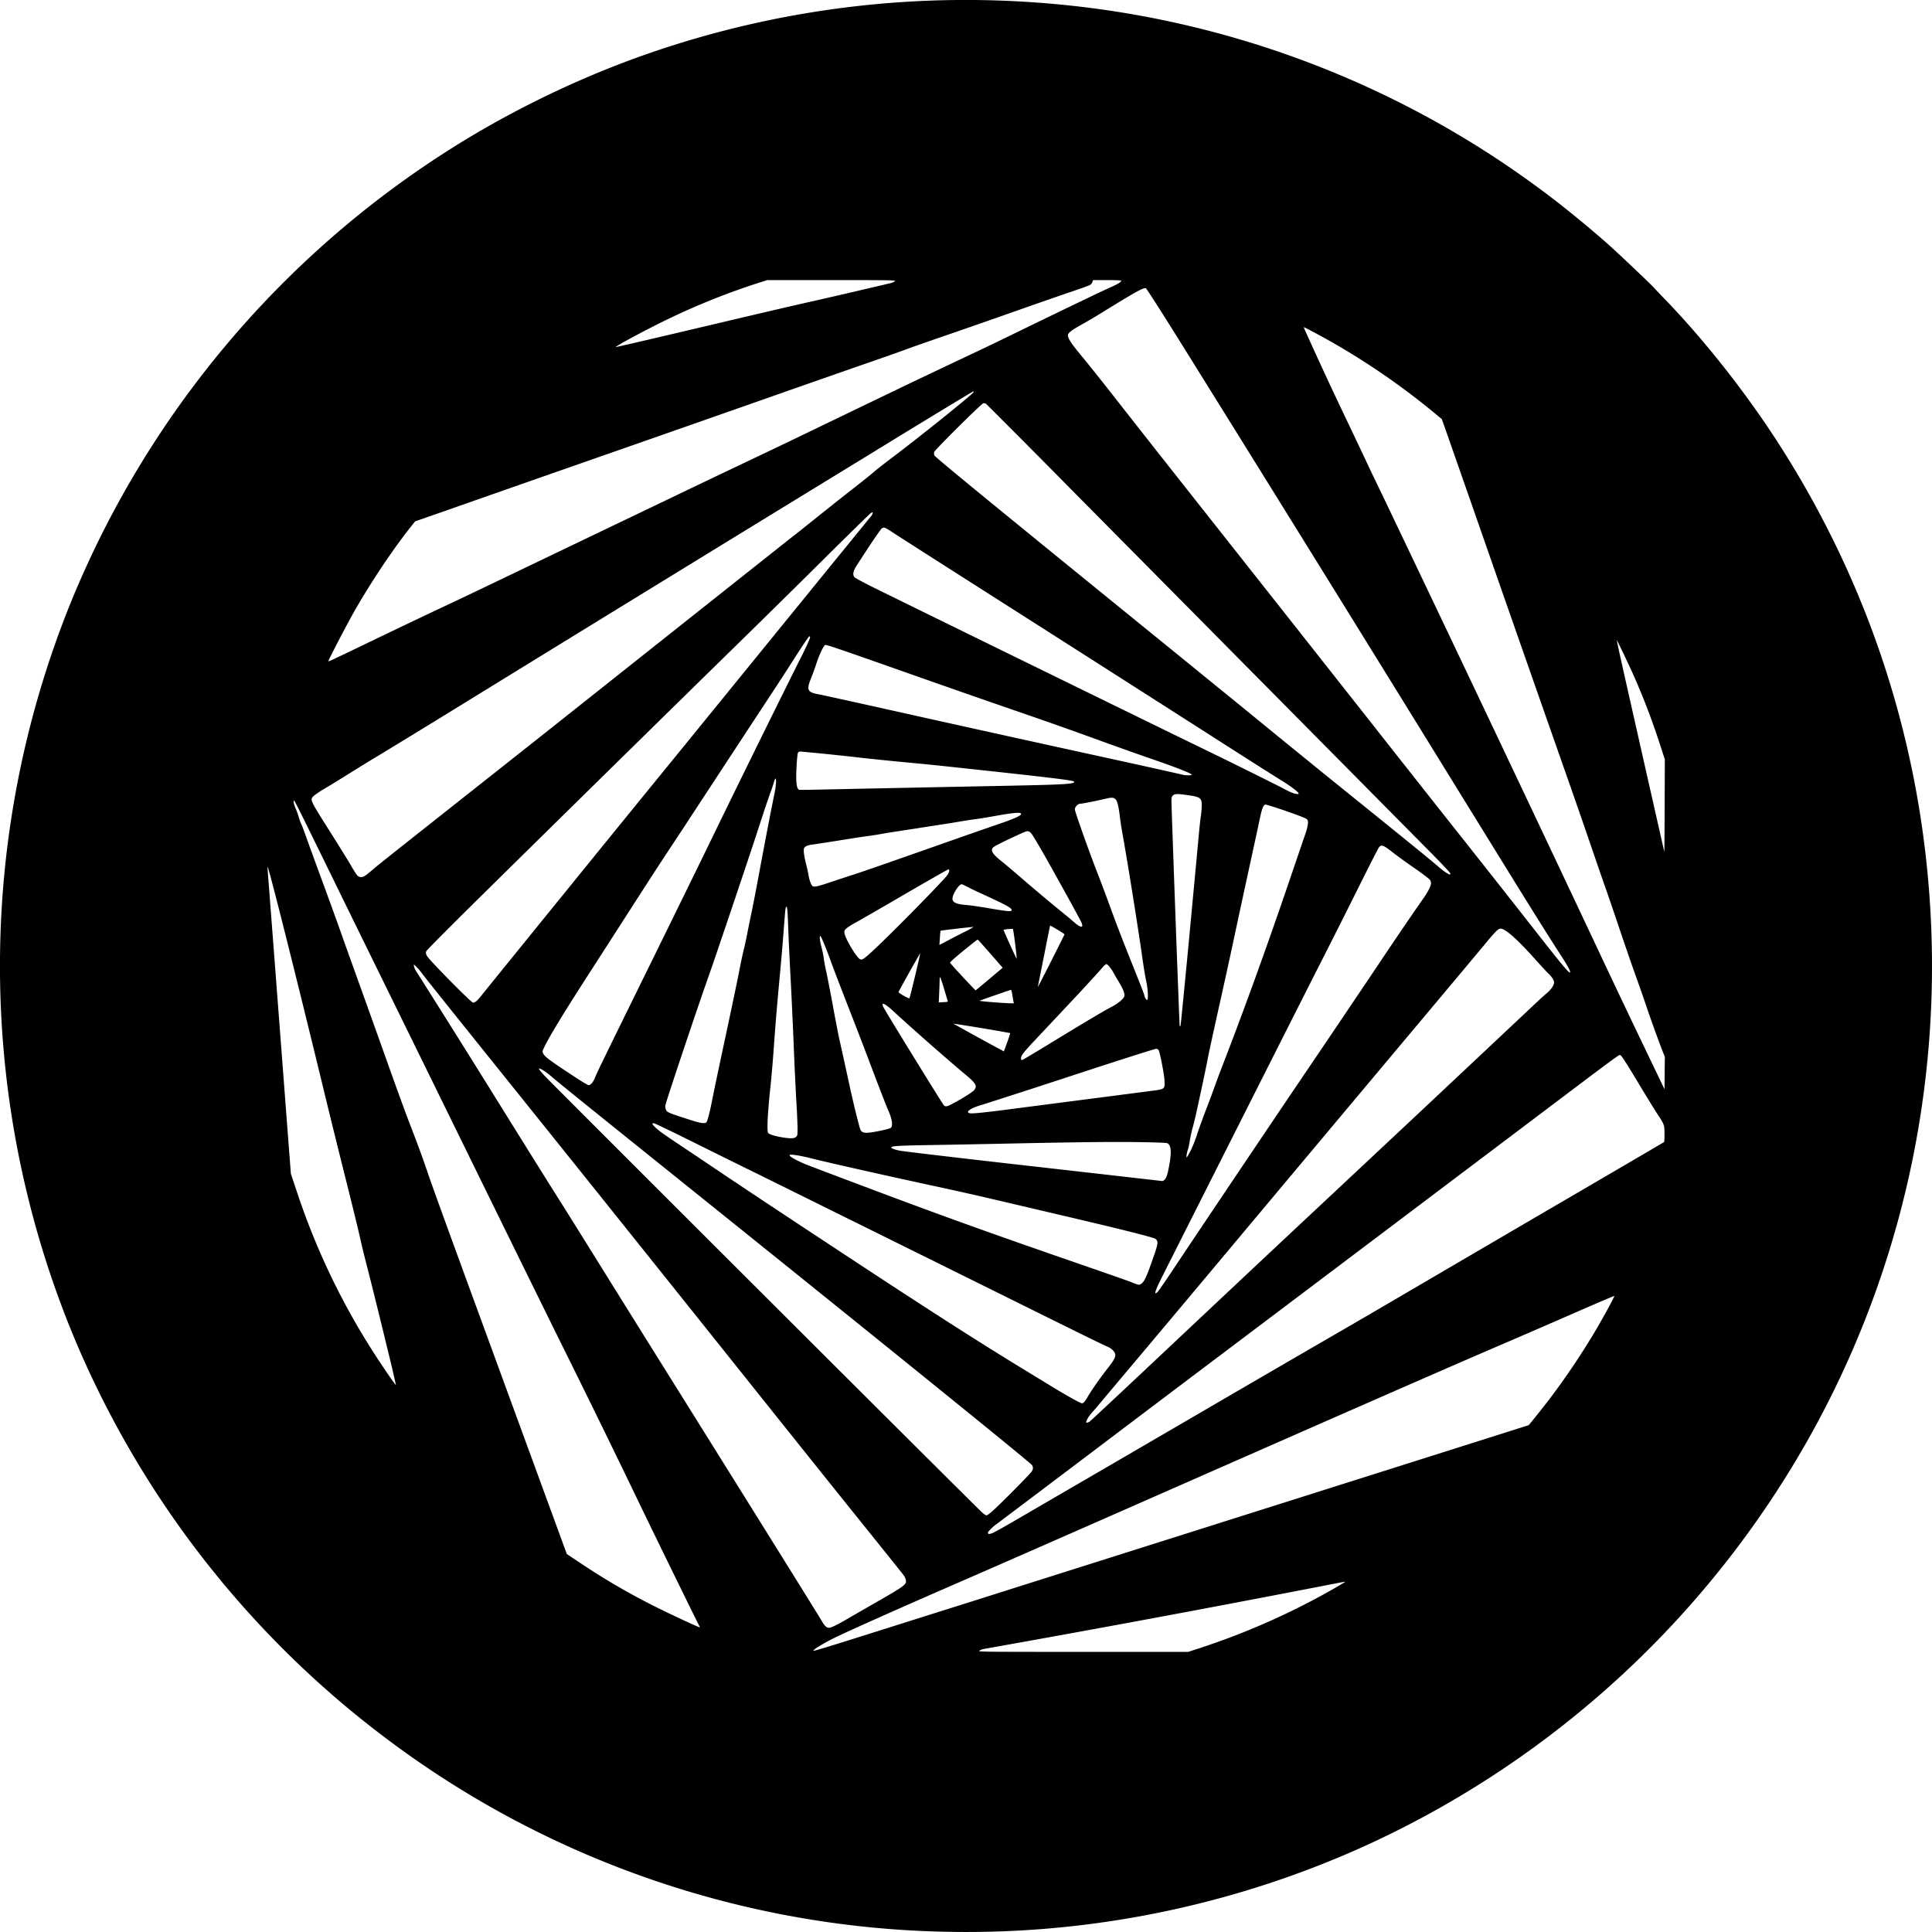 <svg xmlns="http://www.w3.org/2000/svg" xml:space="preserve" width="80" height="80"><path d="M38.6 79.975a39.796 39.796 0 0 1-22.64-8.013A40.114 40.114 0 0 1 3.064 55.375a40.095 40.095 0 0 1-.152-30.38A40.176 40.176 0 0 1 19.586 5.597a40.602 40.602 0 0 1 6.214-3A40.065 40.065 0 0 1 42.695.09a39.79 39.79 0 0 1 21.334 7.93c.815.611 1.86 1.47 2.628 2.156.41.367 1.724 1.614 1.825 1.733.035.04.237.253.448.471 1.498 1.547 3.083 3.526 4.371 5.457a40.254 40.254 0 0 1 4.063 7.854 39.781 39.781 0 0 1 2.358 9.588c.976 8.287-.633 16.626-4.61 23.891a40.197 40.197 0 0 1-18.587 17.264 39.969 39.969 0 0 1-17.926 3.54zm11.139-11.75a29.996 29.996 0 0 0 4.97-2.151c.609-.335 1.023-.578.987-.578-.015 0-.177.029-.36.065a902.7 902.7 0 0 1-14.608 2.721.43.43 0 0 0-.173.068c-.06.05.029.05 4.29.051l4.35.001.544-.176zm-14.397-.367 3.219-1.016c.917-.288 2.213-.698 2.88-.91l4.534-1.435a12281.754 12281.754 0 0 0 5.947-1.882 21185.688 21185.688 0 0 0 11.373-3.6c.016 0 .704-.864.965-1.214a30.636 30.636 0 0 0 1.86-2.794c.324-.555.743-1.328.727-1.344-.007-.007-.72.295-1.582.673-.863.377-2.079.905-2.702 1.173-2.5 1.072-5.44 2.36-15.575 6.82-2.882 1.269-6.02 2.645-6.974 3.06-2.736 1.188-4.978 2.188-5.53 2.465-.283.142-.658.36-.75.438l-.067.055.061.001c.034 0 .76-.22 1.614-.49zm-.715-.569a8.71 8.71 0 0 0 .427-.235c.132-.077.702-.406 1.267-.73 1.129-.648 1.215-.713 1.192-.885a.578.578 0 0 0-.103-.223c-.049-.066-.792-.993-1.65-2.06-.86-1.068-2.755-3.435-4.213-5.261-3.9-4.886-7.38-9.234-9.838-12.295-3.139-3.908-4.103-5.113-4.224-5.28-.116-.16-.312-.373-.343-.373-.023 0 .011.127.058.216a809.91 809.91 0 0 1 3.44 5.49c1.09 1.754 2.181 3.5 2.423 3.881.242.381.97 1.546 1.617 2.587a2933.07 2933.07 0 0 0 2.652 4.254c3.869 6.192 6.64 10.64 6.71 10.77a.865.865 0 0 0 .154.207c.096.08.163.071.431-.063zm-5.69 0c-.27-.533-1.83-3.723-2.397-4.9a613.778 613.778 0 0 0-3.173-6.494c-.535-1.078-2.014-4.085-3.287-6.68-1.273-2.597-3.001-6.12-3.84-7.828a3557.64 3557.64 0 0 1-2.433-4.96c-1.283-2.624-1.594-3.25-1.623-3.268-.05-.032-.023.13.052.303.043.098.104.268.137.378.032.11.08.242.106.293.026.051.12.297.207.547.088.249.37 1.023.627 1.72.257.697.607 1.66.778 2.143.17.482.548 1.538.84 2.347.291.809.796 2.22 1.122 3.137.325.917.71 1.973.853 2.347.398 1.032.572 1.505.786 2.133.234.688.863 2.42 2.908 8.001a17325.74 17325.74 0 0 1 2.8 7.649l.074.195.616.409a28.02 28.02 0 0 0 3.243 1.866c.59.292 1.597.758 1.648.761a.45.45 0 0 0-.044-.099zm12.154-3.806c.06-.021.479-.253.93-.516l1.82-1.059c1.15-.667 3.16-1.838 6.734-3.92 1.379-.804 3.233-1.881 4.12-2.394a707.716 707.716 0 0 0 3.948-2.3c2.178-1.276 4.043-2.367 6.907-4.039 1.84-1.075 3.353-1.96 3.36-1.967.007-.006.013-.158.013-.336 0-.374-.002-.381-.325-.871a62.075 62.075 0 0 1-.805-1.316c-.418-.695-.642-1.044-.684-1.063-.078-.036.28-.298-4.346 3.192-3.58 2.7-6.443 4.86-11.814 8.908-1.438 1.083-3.37 2.541-4.294 3.24-2.59 1.958-5.266 3.977-5.417 4.087-.14.101-.33.295-.33.335 0 .065.04.07.183.02zm.032-.937c.352-.317 1.535-1.514 1.596-1.614.066-.107.069-.16.016-.263-.045-.087-5.913-4.836-14.121-11.428-3.995-3.208-5.51-4.43-5.77-4.656-.237-.207-.473-.357-.53-.338-.016.005.09.141.239.302.29.315 17.84 17.832 18.095 18.061.085.076.175.139.202.139.026 0 .15-.092.273-.203zm4-3.683c.035-.026 1.067-.989 2.292-2.14 3.64-3.425 4.779-4.494 6.547-6.15 4.298-4.021 5.509-5.157 9.708-9.107.117-.11.284-.26.37-.332.186-.155.31-.337.31-.455 0-.093-.095-.237-.253-.386-.055-.05-.285-.3-.512-.553-.755-.846-1.252-1.287-1.447-1.287-.102 0-.196.094-.671.667-.225.271-1.124 1.345-1.998 2.387-.874 1.041-4.39 5.236-7.812 9.32a2793.017 2793.017 0 0 1-6.347 7.561c-.171.184-.26.306-.308.422-.039.092-.038.098.007.098.026 0 .077-.02.113-.046zm-.223-.815c.03-.033.088-.12.13-.193.138-.246.5-.767.777-1.119.323-.41.394-.538.37-.667-.02-.105-.156-.236-.32-.307-.213-.093-.741-.35-2.216-1.08a20344.308 20344.308 0 0 0-10.374-5.134c-.807-.4-1.779-.88-2.16-1.067-.381-.186-1.422-.701-2.313-1.144-.89-.442-1.656-.811-1.7-.82-.121-.024-.102.034.06.183.152.141.315.257 1.053.75.268.178.976.653 1.574 1.056a510.32 510.32 0 0 0 2.82 1.877c5.13 3.392 7.504 4.926 9.68 6.254l1.267.773c.628.384 1.194.698 1.255.698.024 0 .067-.027.097-.06zm-28.835-2.104c-.353-1.46-.726-2.963-.932-3.756a35.725 35.725 0 0 1-.242-1.014c-.067-.3-.336-1.399-.598-2.44a477.61 477.61 0 0 1-.84-3.4c-1.15-4.749-2.312-9.374-2.37-9.433-.008-.007-.008.05 0 .13.007.078.226 2.938.487 6.356l.474 6.214.254.76a29.391 29.391 0 0 0 3.05 6.454c.397.63 1.026 1.552 1.046 1.533a51.71 51.71 0 0 0-.329-1.404zm31.888-2.47c.038-.04.336-.475.663-.966 1.07-1.609 4.328-6.454 5.64-8.388.705-1.041 1.972-2.92 2.813-4.173a181.302 181.302 0 0 1 1.766-2.6c.268-.366.42-.647.42-.777a.24.24 0 0 0-.072-.168 9.675 9.675 0 0 0-.674-.497c-.33-.23-.702-.5-.827-.599-.408-.324-.487-.352-.591-.206-.034.047-.417.8-.851 1.673-.435.873-1.147 2.289-1.584 3.147-.64 1.257-2.62 5.18-6.568 13.014-.273.543-.323.742-.135.54zm-.716-.304c.126-.067.215-.243.433-.856.297-.836.308-.896.178-1.014-.066-.06-1.478-.414-4.073-1.02l-2.854-.67c-.47-.11-1.291-.294-1.827-.41-2.318-.5-4.719-1.039-5.533-1.243-.49-.123-.867-.176-.867-.122 0 .063.34.247.76.413.132.052 1.26.479 2.507.948 3.1 1.168 5.208 1.924 9.11 3.271.948.328 1.752.61 1.787.63.061.032.254.099.299.102a.23.23 0 0 0 .08-.029zm.99-4.326c.08-.08.13-.244.203-.676.086-.508.056-.76-.1-.831-.037-.018-.51-.035-1.228-.045-1.084-.016-2.62.002-5.727.069-.69.014-1.938.038-2.774.052-1.455.024-1.694.039-1.694.107 0 .033.183.097.374.13.18.033 2.84.346 5.134.605a4310.565 4310.565 0 0 1 5.715.65c.019 0 .063-.026.098-.061zm1.074-1.197c.077-.15.195-.447.263-.66.068-.212.226-.65.35-.973.125-.323.285-.749.355-.947.07-.198.201-.552.292-.787.929-2.392 1.951-5.22 2.921-8.08.269-.792.527-1.548.574-1.68a2.04 2.04 0 0 0 .1-.39c.012-.135.006-.16-.05-.216-.071-.071-1.657-.621-1.72-.597-.075.029-.136.185-.208.528-.04.195-.247 1.153-.46 2.128-.212.975-.493 2.278-.624 2.894-.13.616-.406 1.876-.613 2.8-.207.924-.417 1.89-.466 2.147-.083.429-.206 1.014-.455 2.16-.052.242-.13.56-.171.707a5.38 5.38 0 0 0-.119.536 2.97 2.97 0 0 1-.078.374c-.05.142-.08.33-.052.33.012 0 .085-.123.161-.274zm-16.329-.58c.05-.05.055-.086.053-.367a26.777 26.777 0 0 0-.047-1.033 157.41 157.41 0 0 1-.111-2.36c-.037-.902-.097-2.186-.133-2.854-.036-.667-.078-1.561-.094-1.986-.029-.791-.04-.92-.08-.92-.032 0-.046.123-.107.946-.029.396-.089 1.104-.132 1.574-.143 1.521-.21 2.328-.28 3.32a54.582 54.582 0 0 1-.134 1.573c-.123 1.148-.16 1.88-.096 1.957.05.061.343.146.658.19.313.044.429.035.503-.04zm3.46-.241c.233-.047.428-.1.455-.125.096-.086.052-.371-.113-.738-.072-.159-.356-.893-.851-2.203-.203-.535-.594-1.55-.87-2.253-.274-.704-.57-1.478-.657-1.72-.18-.502-.389-1.007-.425-1.029-.046-.028-.023.217.043.455.036.132.08.342.096.467s.064.38.106.568c.043.188.168.834.279 1.437.11.602.238 1.252.282 1.445.045.193.194.87.332 1.506.214.981.339 1.505.493 2.066.065.235.182.253.83.124zm-7.184-.352c.052-.065.14-.403.257-1.001.065-.333.311-1.5.546-2.593.234-1.093.482-2.275.55-2.627.067-.352.157-.778.2-.946.042-.17.108-.475.147-.68.04-.206.111-.56.16-.787.05-.228.186-.93.303-1.56.24-1.298.557-2.94.656-3.408.066-.31.088-.633.044-.633-.013 0-.044.075-.07.167a6.212 6.212 0 0 1-.147.433 44.31 44.31 0 0 0-.429 1.28c-.34 1.055-1.816 5.44-2.105 6.254-.526 1.484-1.813 5.327-1.813 5.416 0 .056.013.132.03.168.048.106.124.136 1.143.46.294.092.482.113.527.057zm12.727-.564a26394.445 26394.445 0 0 1 5.716-.74c.543-.072.54-.07.53-.408-.005-.233-.196-1.222-.247-1.283a.205.205 0 0 0-.082-.053c-.031-.01-1.386.42-3.51 1.116a382.566 382.566 0 0 1-3.718 1.205c-.416.117-.661.265-.556.335.07.047.452.012 1.867-.172zm-2.51-.22c.42-.225.798-.463.868-.546.154-.184.083-.294-.505-.772a116.151 116.151 0 0 1-2.707-2.381c-.447-.426-.65-.539-.552-.308.057.136 2.473 4.058 2.522 4.096.072.055.136.04.375-.088zm29.369-2.188a50.484 50.484 0 0 1-.684-1.902c-.107-.315-.305-.88-.44-1.253-.135-.374-.441-1.262-.68-1.974-.24-.711-.48-1.413-.533-1.56-.054-.147-.33-.945-.613-1.773-.283-.83-.781-2.263-1.107-3.187a5268.39 5268.39 0 0 1-3.868-11.055l-1.094-3.128-.112-.314-.27-.225a30.01 30.01 0 0 0-4.125-2.872c-.542-.312-1.306-.723-1.32-.71-.004.005.04.111.098.236a173.76 173.76 0 0 0 1.615 3.48c.454.953.886 1.865.96 2.027.075.16.346.725.602 1.253a3796.84 3796.84 0 0 1 8.66 18.255c.553 1.18 1.454 3.082 2.003 4.225l.997 2.079.007-.67.008-.67zm-44.33 1.354a.755.755 0 0 0 .123-.207c.076-.202.275-.61 1.972-4.062.877-1.782 2.06-4.195 2.628-5.36a874.973 874.973 0 0 1 3.815-7.759c.467-.922.56-1.144.472-1.117-.036.012-.263.35-.805 1.2-.19.298-.713 1.1-1.163 1.782-.45.682-1.48 2.254-2.292 3.493a749.319 749.319 0 0 1-1.787 2.72c-.172.257-.777 1.193-1.347 2.08-.57.888-1.295 2.016-1.612 2.507-1.037 1.604-1.698 2.68-1.926 3.137-.13.261-.133.271-.093.348.064.125.21.241.78.623.739.495 1.056.692 1.113.693.028 0 .083-.035.123-.078zm19.068-1.706c1.371-.837 2.15-1.3 2.482-1.472.125-.065.29-.179.367-.253.117-.112.14-.15.14-.226 0-.106-.085-.3-.25-.57a10.9 10.9 0 0 1-.21-.362c-.097-.176-.242-.347-.295-.347a.509.509 0 0 0-.14.127c-.405.457-.802.888-1.65 1.789l-1.299 1.382c-.185.197-.364.41-.397.473-.06.113-.058.203.005.203.017 0 .578-.335 1.247-.744zm-1.865.01c.073-.203.127-.375.12-.383a82.46 82.46 0 0 0-2.352-.392 102.95 102.95 0 0 0 2.092 1.15c.003-.002.066-.17.14-.374zm7.546-4.453c.192-2.04.367-3.917.39-4.174.023-.257.059-.584.08-.727a3.85 3.85 0 0 0 .039-.46c0-.308-.056-.347-.617-.426-.393-.056-.5-.053-.575.017-.05.047-.062.087-.063.207-.002.273.326 9.242.34 9.31.013.062.016.063.036.013.011-.03.178-1.722.37-3.76zm-7.287 2.766a9.244 9.244 0 0 1-.048-.28c-.018-.113-.04-.206-.051-.206-.026 0-1.258.427-1.302.452-.033.018.891.094 1.26.104l.156.004zm-22.234-.023c.045-.038.139-.143.208-.233.147-.19 5.95-7.343 7.09-8.738.425-.52 2.008-2.465 3.517-4.32 4.597-5.651 5.432-6.677 5.511-6.768.042-.048.076-.112.076-.142 0-.053-.002-.053-.087.007-.047.033-.933.901-1.968 1.928a731.3 731.3 0 0 1-3.52 3.468 4598.998 4598.998 0 0 0-10.375 10.192c-1.45 1.427-2.51 2.493-2.53 2.54-.03.07-.026.095.023.195.08.16 1.836 1.941 1.914 1.941.032 0 .095-.031.14-.07zm19.51-.005a305.24 305.24 0 0 1-.15-.498 4.587 4.587 0 0 0-.16-.479c-.015-.015-.024.029-.024.11 0 .073-.008.312-.018.531l-.017.398.192-.01c.164-.007.19-.014.178-.052zm8.289-.288a3.202 3.202 0 0 0-.073-.548c-.037-.17-.105-.579-.15-.906-.159-1.139-.621-4.034-.811-5.077-.051-.279-.106-.633-.123-.787a5.134 5.134 0 0 0-.068-.447c-.08-.36-.155-.407-.51-.323-.412.098-.977.21-1.055.21-.105 0-.233.13-.233.236 0 .093.601 1.785.954 2.685.132.337.375.985.539 1.44.164.454.482 1.283.705 1.84.561 1.402.682 1.712.682 1.746 0 .06.084.19.115.18.022-.008.03-.086.028-.249zm-9.638-.752c.12-.504.215-.92.21-.926-.011-.01-.883 1.548-.897 1.601-.008.035.425.28.452.255.009-.008.115-.427.235-.93zm3.075.13.551-.463-.072-.083c-.718-.824-.949-1.082-.965-1.082-.024 0-.712.555-.969.78-.1.088-.177.17-.173.18.017.042 1.043 1.148 1.06 1.14.009-.004.265-.216.568-.471zm3.112-1.847c.001-.02-.588-.376-.598-.362-.003.004-.116.565-.251 1.247l-.258 1.294c-.007.029.239-.445.546-1.054.308-.608.56-1.115.561-1.125zm20.936 1.551c0-.056-.161-.343-.374-.666a100.46 100.46 0 0 1-.84-1.32c-.67-1.07-.684-1.09-5.031-8.135a4891.175 4891.175 0 0 0-9.816-15.826c-.853-1.368-1.476-2.342-1.508-2.357-.087-.038-.46.169-1.807 1.002-.25.155-.613.37-.807.478-.468.26-.603.362-.612.464-.012.12.137.346.571.869.213.255.766.948 1.231 1.54 1.75 2.232 2.214 2.82 5.635 7.15 1.929 2.443 4.4 5.575 5.491 6.961 1.091 1.386 2.621 3.324 3.4 4.307.78.983 1.944 2.46 2.587 3.28 1.682 2.147 1.88 2.385 1.88 2.253zm-28.882-.861c.728-.669 2.893-2.87 3.098-3.149.08-.111.1-.23.038-.23-.02 0-.834.464-1.807 1.03-.973.567-1.894 1.098-2.047 1.18-.153.083-.32.19-.37.237-.083.078-.091.098-.078.194.024.18.35.765.558 1.002.134.153.172.137.608-.264zm5.899-.304a8.922 8.922 0 0 0-.088-.606c-.02-.02-.4.017-.391.038.137.337.542 1.22.547 1.195a9.969 9.969 0 0 0-.068-.627zm-2.118-.474a4.07 4.07 0 0 0 .399-.217c-.01-.01-1.357.145-1.369.157a3.826 3.826 0 0 0-.026.298l-.02.29.305-.16c.167-.089.487-.254.711-.368zm4.898-.25c.008-.014-.002-.07-.022-.128-.038-.11-1.343-2.47-1.736-3.142-.313-.536-.363-.608-.45-.65-.072-.034-.108-.02-.76.285-.448.21-.701.343-.734.387-.099.13-.005.27.396.59.132.105.475.395.761.643a82.294 82.294 0 0 0 1.827 1.531c.117.094.273.225.346.29.212.188.336.252.372.193zm-2.932-.643c.055-.09-.133-.196-1.293-.729a13.504 13.504 0 0 1-.587-.283.847.847 0 0 0-.178-.081c-.066-.001-.192.138-.285.316-.209.397-.107.5.543.55.125.01.527.07.893.133.694.119.88.138.907.094zm-7.56-1.156c.242-.081.662-.219.933-.307.489-.157 1.305-.441 4.04-1.404.778-.274 1.694-.593 2.035-.709.643-.217.952-.356.952-.425 0-.087-.281-.062-1.227.108-.234.042-.534.09-.666.106s-.414.059-.627.096c-.213.037-.579.096-.813.131-.235.036-.697.107-1.027.16l-.88.135c-.154.022-.4.063-.547.09a9.547 9.547 0 0 1-.507.08c-.132.016-.54.077-.906.136-.778.125-1.28.202-1.467.227-.185.024-.304.084-.324.163-.024.096.008.323.096.673.043.17.086.369.096.442.025.179.112.406.167.44.07.043.2.016.672-.142zm-19.186-.301c.057-.039.182-.139.277-.222.201-.176.428-.356 3.52-2.802 3.32-2.624 3.197-2.527 4.668-3.694 4.712-3.74 9.018-7.155 9.28-7.36.17-.13.607-.48.974-.774.367-.295 1.003-.799 1.413-1.12.411-.32.831-.657.934-.748.102-.09.432-.35.733-.576 1.168-.878 3.379-2.656 3.385-2.723.001-.01-.01-.02-.023-.02-.023 0-2.481 1.493-4.202 2.552a7183.421 7183.421 0 0 0-16.401 10.062 751.586 751.586 0 0 1-3.987 2.442c-.316.188-.874.53-1.24.76-.367.23-.823.51-1.014.622a3.97 3.97 0 0 0-.447.296c-.181.167-.192.142.626 1.438.4.633.809 1.294.91 1.47.1.176.213.353.252.393.09.095.205.096.342.004zm44.921-.081c0-.025-.334-.382-.741-.794a138240.73 138240.73 0 0 0-14.8-14.948 642.633 642.633 0 0 0-3.67-3.692c-.043-.033-.088-.045-.13-.035-.087.022-2.012 1.934-2.034 2.02a.267.267 0 0 0 .01.136c.028.073 2.151 1.813 9.204 7.543 2.12 1.722 4.316 3.51 4.88 3.974a682.25 682.25 0 0 0 3.32 2.693c2.206 1.779 3.178 2.571 3.522 2.87.148.129.37.276.419.277.011 0 .02-.02.02-.044zm8.691-5.307a29.193 29.193 0 0 0-1.075-2.834c-.213-.483-.712-1.528-.724-1.516-.004.004.112.541.258 1.194.308 1.37 1.7 7.535 1.71 7.566.004.011.01-.845.014-1.903l.007-1.924zm-14.987 1.97c-.053-.083-.36-.308-.736-.539-.203-.124-1.113-.7-2.022-1.282a7919.73 7919.73 0 0 0-8.707-5.56c-1.318-.839-3.712-2.366-4.64-2.96a80.321 80.321 0 0 1-.715-.46c-.306-.202-.34-.213-.43-.146-.058.044-.482.67-1.03 1.521-.157.243-.186.4-.092.5.034.036.404.234.824.441 1.628.804 9.813 4.81 13.107 6.415a265.27 265.27 0 0 1 3.76 1.854c.316.177.52.26.637.262.063.001.07-.005.044-.045zm-17.133-.193c1.365-.028 3.429-.07 4.588-.092 2.86-.056 3.266-.077 3.266-.175 0-.06-.876-.165-5.427-.653-.337-.036-1.057-.108-1.6-.158-.542-.051-1.31-.129-1.707-.173a113 113 0 0 0-2.596-.269c-.055 0-.091.018-.111.055-.016.03-.04.266-.055.526-.037.659-.004.971.105 1.002.024.007.272.007.55 0 .28-.007 1.623-.035 2.987-.063zm12.721-.56c-.043-.07-.624-.296-1.853-.72-.433-.149-1.333-.47-2-.712a192.018 192.018 0 0 0-3.147-1.115 649.654 649.654 0 0 1-4.454-1.553c-3.291-1.16-3.687-1.295-3.73-1.27-.07.043-.248.423-.36.77a10.93 10.93 0 0 1-.22.606c-.2.492-.154.584.337.67.124.022 1.786.388 3.693.814 1.907.426 5.01 1.111 6.894 1.523 2.851.624 3.755.824 4.494.995.108.026.363.02.346-.008zM14.18 27.122l.94-.45a352.6 352.6 0 0 1 3.28-1.566c.76-.356 1.386-.655 4.76-2.274l1.6-.767 1.948-.933c2.38-1.142 2.815-1.35 3.96-1.894a460.006 460.006 0 0 0 3.48-1.667l.747-.36.747-.36c.146-.07.782-.375 1.413-.68.63-.304 1.765-.844 2.52-1.2.756-.356 1.662-.788 2.014-.96 2.074-1.012 4.098-1.986 4.386-2.11.305-.133.454-.225.454-.281 0-.012-.263-.022-.584-.022h-.584l-.027.078a.273.273 0 0 1-.09.119c-.035.023-.381.149-.77.28-.387.13-1.443.498-2.345.816-.902.318-2.194.769-2.871 1.001-.677.232-1.397.485-1.6.56-.203.077-.76.275-1.236.44-1.576.547-2.516.876-5.6 1.959-1.68.59-3.894 1.365-4.921 1.724a4387.664 4387.664 0 0 0-7.254 2.54l-1.36.475-.208.264c-.75.95-1.624 2.261-2.318 3.478-.29.51-1.061 1.99-1.061 2.038 0 .028.018.02.58-.248zm12.445-13.006c.603-.14 1.876-.44 2.83-.665 2.18-.516 3.512-.826 4.28-.997.33-.074 1.14-.26 1.8-.415l1.327-.311a.549.549 0 0 0 .187-.079c.058-.048-.002-.05-2.608-.05l-2.668-.001-.386.122a29.224 29.224 0 0 0-4.053 1.653c-.872.433-1.908.998-1.829.998.014 0 .518-.115 1.12-.255z" style="fill:#000;stroke-width:.027"/></svg>